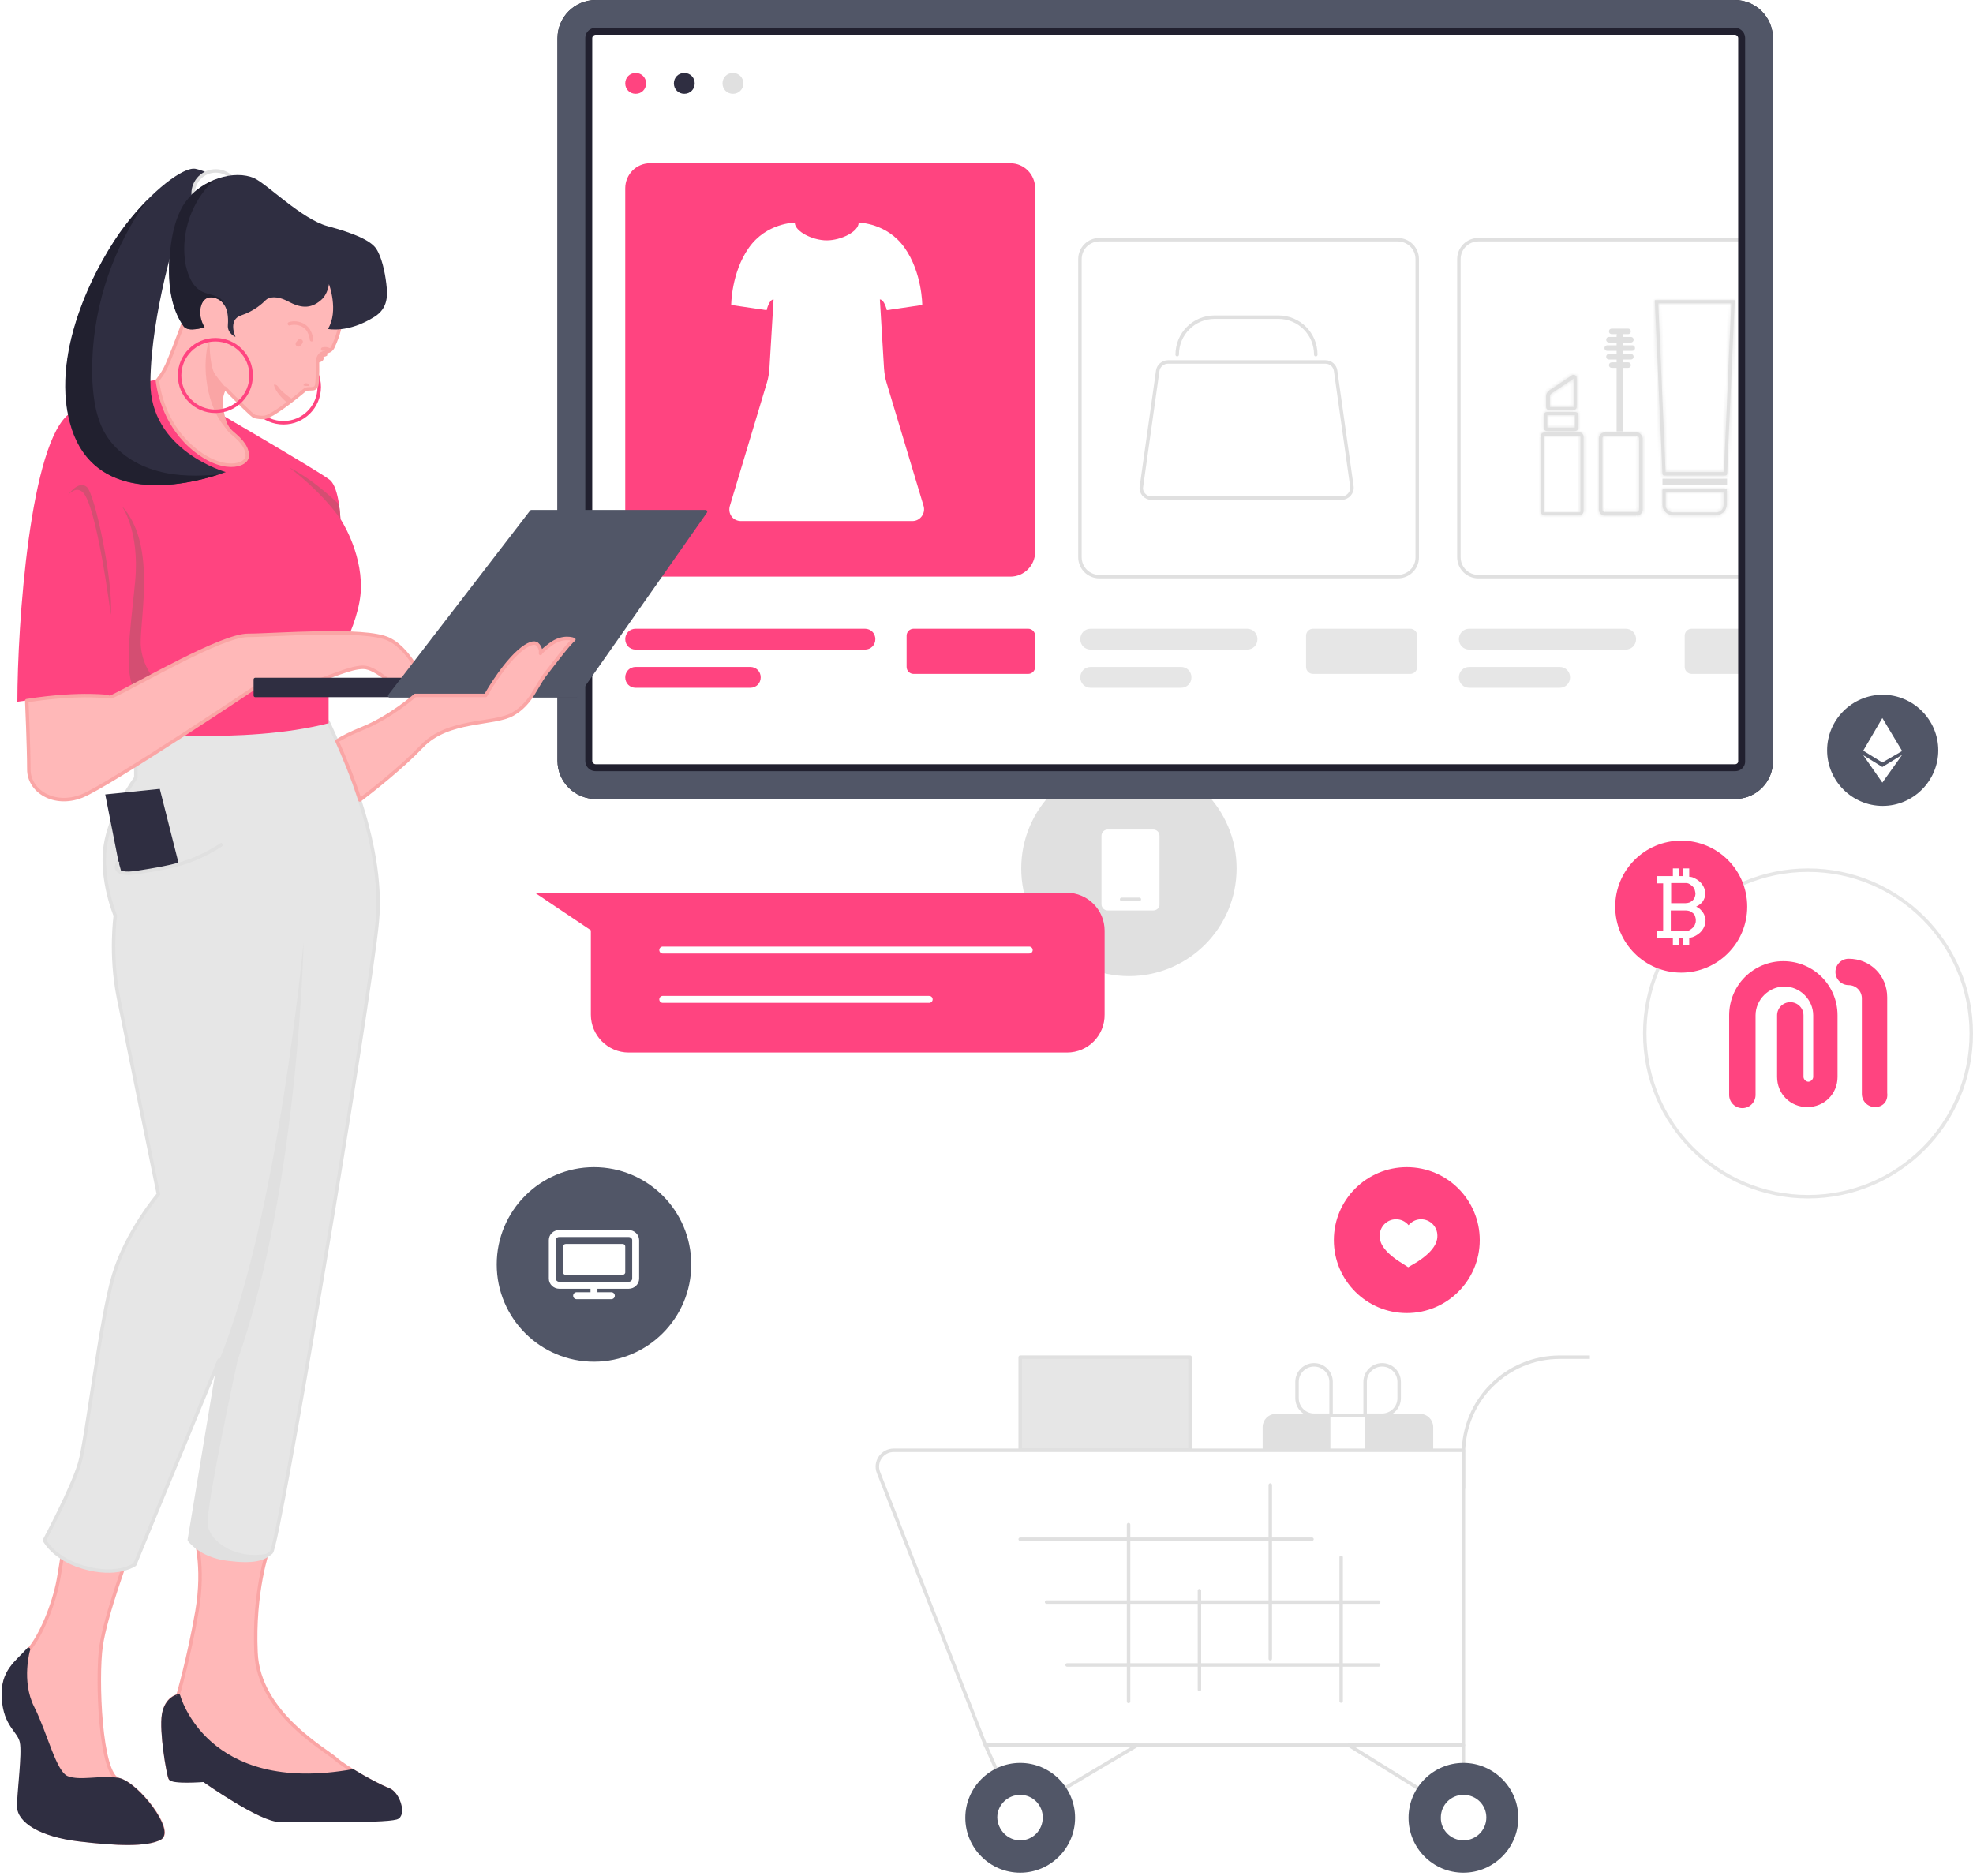<?xml version="1.0" encoding="utf-8"?>
<!-- Generator: Adobe Illustrator 24.1.3, SVG Export Plug-In . SVG Version: 6.00 Build 0)  -->
<svg version="1.1" id="图层_1" xmlns="http://www.w3.org/2000/svg" xmlns:xlink="http://www.w3.org/1999/xlink" x="0px" y="0px"
	 viewBox="0 0 568 540" style="enable-background:new 0 0 568 540;" xml:space="preserve">
<style type="text/css">
	.st0{fill:#515667;}
	.st1{fill:#FFFFFF;}
	.st2{fill:#FF4480;}
	.st3{fill:#FFFFFF;stroke:#E6E6E6;}
	.st4{fill:#515667;stroke:#FFFFFF;stroke-width:2;stroke-linejoin:round;stroke-miterlimit:10;}
	.st5{fill:none;stroke:#FFFFFF;stroke-width:2;stroke-linecap:round;stroke-linejoin:round;stroke-miterlimit:10;}
	.st6{fill:none;stroke:#FFFFFF;stroke-width:2;stroke-linejoin:round;stroke-miterlimit:10;}
	.st7{fill:#E0E0E0;}
	.st8{fill:none;stroke:#E0E0E0;stroke-linecap:round;stroke-miterlimit:10;}
	.st9{fill:#E6E6E6;}
	.st10{fill:none;stroke:#E0E0E0;stroke-linejoin:round;stroke-miterlimit:10;}
	.st11{fill:#FFFFFF;filter:url(#Adobe_OpacityMaskFilter);}
	.st12{mask:url(#path-40-inside-1_13_4223_1_);fill:#E0E0E0;}
	.st13{fill:#FFFFFF;filter:url(#Adobe_OpacityMaskFilter_1_);}
	.st14{mask:url(#path-42-inside-2_13_4223_1_);fill:#E0E0E0;}
	.st15{fill:#FFFFFF;filter:url(#Adobe_OpacityMaskFilter_2_);}
	.st16{mask:url(#path-44-inside-3_13_4223_1_);fill:#E0E0E0;}
	.st17{fill:#FFFFFF;filter:url(#Adobe_OpacityMaskFilter_3_);}
	.st18{mask:url(#path-46-inside-4_13_4223_1_);fill:#E0E0E0;}
	.st19{fill:#FFFFFF;filter:url(#Adobe_OpacityMaskFilter_4_);}
	.st20{mask:url(#path-48-inside-5_13_4223_1_);fill:#E0E0E0;}
	.st21{fill:#E0E0E0;stroke:#E0E0E0;}
	.st22{fill:#FFFFFF;filter:url(#Adobe_OpacityMaskFilter_5_);}
	.st23{mask:url(#path-51-inside-6_13_4223_1_);fill:#E0E0E0;}
	.st24{fill:none;stroke:#21202F;stroke-width:10;stroke-linejoin:round;stroke-miterlimit:10;}
	.st25{fill:none;stroke:#515667;stroke-width:8;stroke-linejoin:round;stroke-miterlimit:10;}
	.st26{fill:#2F2E41;}
	.st27{fill:#FAA5A5;}
	.st28{fill:#FFB8B8;stroke:#FAA5A5;stroke-linejoin:round;stroke-miterlimit:10;}
	.st29{fill:#2F2E41;stroke:#2F2E41;stroke-linejoin:round;stroke-miterlimit:10;}
	.st30{fill:#E6E6E6;stroke:#E0E0E0;stroke-linejoin:round;stroke-miterlimit:10;}
	.st31{fill:#FFFFFF;stroke:#E0E0E0;stroke-linejoin:round;stroke-miterlimit:10;}
	.st32{fill:none;stroke:#FF4480;stroke-miterlimit:10;}
	.st33{fill:#D44E72;}
	.st34{fill:#515667;stroke:#515667;stroke-linejoin:round;stroke-miterlimit:10;}
	.st35{fill:none;stroke:#FAA5A5;stroke-linecap:round;stroke-miterlimit:10;}
	.st36{fill:#21202F;}
	.st37{fill:#E0E0E0;stroke:#E0E0E0;stroke-linejoin:round;stroke-miterlimit:10;}
	.st38{fill:none;stroke:#E0E0E0;stroke-linecap:round;stroke-linejoin:round;stroke-miterlimit:10;}
	.st39{fill:none;stroke:#FFFFFF;stroke-width:2;stroke-linecap:round;stroke-miterlimit:10;}
	.st40{fill:#FF4480;}
</style>
<path class="st0" d="M542,232c8.8,0,16-7.2,16-16s-7.2-16-16-16s-16,7.2-16,16S533.2,232,542,232z"/>
<path class="st1" d="M536.4,216.1l5.5,3.4l5.7-3.3l-5.7-9.5L536.4,216.1z"/>
<path class="st1" d="M536.4,217.4l5.5,7.9l5.7-8l-5.7,3.5L536.4,217.4z"/>
<circle class="st2" cx="405" cy="357" r="21"/>
<circle class="st3" cx="520.5" cy="297.5" r="47"/>
<path class="st2" d="M484,280c10.5,0,19-8.5,19-19s-8.5-19-19-19s-19,8.5-19,19S473.5,280,484,280z"/>
<path class="st1" d="M490.7,263.6c-0.1-0.4-0.3-0.7-0.5-1c-0.2-0.3-0.5-0.6-0.8-0.9c-0.3-0.3-0.7-0.5-1.1-0.7
	c0.8-0.4,1.5-0.9,1.9-1.5c0.4-0.6,0.7-1.3,0.7-2.1c0-0.7-0.1-1.4-0.4-2c-0.3-0.6-0.7-1.2-1.2-1.6c-0.5-0.5-1.1-0.8-1.7-1.1
	c-0.4-0.2-0.9-0.3-1.4-0.3h0.1V250h-1.8v2.2l0.5,0h-1.6V250h-1.8v2.2l-4.6,0v2.1h1.8V268h-1.8v2h4.6v2h1.8v-2h1.1v2h1.8v-2h-0.7
	c0.8,0,1.5-0.1,2.1-0.4c0.7-0.3,1.2-0.7,1.7-1.1c0.5-0.5,0.9-1,1.2-1.7c0.3-0.6,0.4-1.3,0.4-2.1C490.9,264.3,490.8,264,490.7,263.6z
	 M481.1,254.2h4.2c0.4,0,0.8,0.1,1.1,0.3c0.3,0.2,0.6,0.4,0.9,0.7c0.3,0.3,0.5,0.6,0.6,1c0.1,0.4,0.2,0.8,0.2,1.1
	c0,0.3-0.1,0.7-0.2,1c-0.1,0.3-0.3,0.6-0.6,0.9c-0.3,0.2-0.6,0.5-0.9,0.6c-0.3,0.1-0.7,0.2-1.1,0.2h-4.2L481.1,254.2L481.1,254.2z
	 M488,266c-0.1,0.4-0.3,0.7-0.6,1c-0.3,0.3-0.6,0.5-0.9,0.7c-0.3,0.2-0.7,0.3-1.1,0.3h-4.4v-5.9h4.4c0.4,0,0.8,0.1,1.1,0.2
	c0.3,0.1,0.6,0.4,0.9,0.6c0.3,0.2,0.5,0.5,0.6,0.9c0.1,0.3,0.2,0.7,0.2,1C488.2,265.2,488.2,265.6,488,266z"/>
<path class="st1" d="M405.4,364.8l-2.5-1.6c-5.7-3.7-5.7-6.4-5.7-7.5c0-2.6,2.1-4.7,4.7-4.7c1.4,0,2.7,0.6,3.6,1.7
	c0.9-1,2.1-1.7,3.6-1.7c2.6,0,4.7,2.1,4.7,4.7c0,1,0,3.8-5.7,7.5L405.4,364.8z"/>
<circle class="st0" cx="171" cy="364" r="28"/>
<path class="st4" d="M181,370H161c-1.1,0-2-0.9-2-1.9v-11.1c0-1.1,0.9-1.9,2-1.9H181c1.1,0,2,0.9,2,1.9v11.1
	C183,369.1,182.1,370,181,370z"/>
<path class="st5" d="M166,373h10"/>
<path class="st6" d="M171,370v3"/>
<path class="st1" d="M179.2,367h-16.3c-0.5,0-0.8-0.3-0.8-0.7v-7.5c0-0.4,0.4-0.7,0.8-0.7h16.3c0.5,0,0.8,0.3,0.8,0.7v7.5
	C180,366.7,179.6,367,179.2,367z"/>
<circle class="st7" cx="325" cy="250" r="31"/>
<path class="st1" d="M332,262.1h-13.1c-1,0-1.8-0.8-1.8-1.8v-19.7c0-1,0.8-1.8,1.8-1.8H332c1,0,1.8,0.8,1.8,1.8v19.7
	C333.9,261.3,333,262.1,332,262.1z"/>
<path class="st8" d="M322.9,258.9h5.1"/>
<path class="st1" d="M499.5,230H171.5c-6.1,0-11-4.9-11-11V11c0-6.1,4.9-11,11-11h327.9c6.1,0,11,4.9,11,11V219
	C510.5,225.1,505.6,230,499.5,230z"/>
<path class="st2" d="M263,181h33c1.1,0,2,0.9,2,2v9c0,1.1-0.9,2-2,2h-33c-1.1,0-2-0.9-2-2v-9C261,181.9,261.9,181,263,181z"/>
<path class="st9" d="M378,181h28c1.1,0,2,0.9,2,2v9c0,1.1-0.9,2-2,2h-28c-1.1,0-2-0.9-2-2v-9C376,181.9,376.9,181,378,181z"/>
<path class="st9" d="M487,181h18c1.1,0,2,0.9,2,2v9c0,1.1-0.9,2-2,2h-18c-1.1,0-2-0.9-2-2v-9C485,181.9,485.9,181,487,181z"/>
<path class="st2" d="M249,181h-66c-1.7,0-3,1.3-3,3s1.3,3,3,3h66c1.7,0,3-1.3,3-3S250.7,181,249,181z"/>
<path class="st2" d="M216,192h-33c-1.7,0-3,1.3-3,3s1.3,3,3,3h33c1.7,0,3-1.3,3-3S217.7,192,216,192z"/>
<path class="st9" d="M359,181h-45c-1.7,0-3,1.3-3,3s1.3,3,3,3h45c1.7,0,3-1.3,3-3S360.7,181,359,181z"/>
<path class="st9" d="M468,181h-45c-1.7,0-3,1.3-3,3s1.3,3,3,3h45c1.7,0,3-1.3,3-3S469.7,181,468,181z"/>
<path class="st9" d="M340,192h-26c-1.7,0-3,1.3-3,3s1.3,3,3,3h26c1.7,0,3-1.3,3-3S341.7,192,340,192z"/>
<path class="st9" d="M449,192h-26c-1.7,0-3,1.3-3,3s1.3,3,3,3h26c1.7,0,3-1.3,3-3S450.7,192,449,192z"/>
<path class="st2" d="M290.9,166H187.1c-3.9,0-7.1-3.2-7.1-7.2V54.2c0-4,3.2-7.2,7.1-7.2h103.8c3.9,0,7.1,3.2,7.1,7.2v104.7
	C298,162.8,294.8,166,290.9,166z"/>
<path class="st10" d="M402.4,166h-85.9c-3.1,0-5.6-2.5-5.6-5.6V74.6c0-3.1,2.5-5.6,5.6-5.6h85.9c3.1,0,5.6,2.5,5.6,5.6v85.9
	C408,163.5,405.5,166,402.4,166z"/>
<path class="st10" d="M501,166h-75.4c-3.1,0-5.6-2.5-5.6-5.6V74.6c0-3.1,2.5-5.6,5.6-5.6H501V166z"/>
<path class="st1" d="M220.8,110.1l-10.7,35.6c-0.6,2.2,0.9,4.3,3.2,4.3h49.4c2.2,0,3.8-2.2,3.2-4.3l-10.7-35.6
	c-0.4-1.3-0.6-2.7-0.7-4l-1.2-19.9c1.3,0,2,3.1,2,3.1l10.2-1.5c0,0,0-9.3-5.1-16.5c-5.1-7.2-13.2-7.2-13.2-7.2
	c0,2.6-5.1,5.1-9.2,5.1v0c-4.1,0-9.2-2.6-9.2-5.1c0,0-8.1,0-13.2,7.2c-5.1,7.2-5.1,16.5-5.1,16.5l10.2,1.5c0,0,0.7-3.1,2-3.1
	l-1.2,19.9C221.4,107.4,221.2,108.8,220.8,110.1z"/>
<path class="st10" d="M386.2,143.4h-54.7c-1.8,0-3.2-1.6-2.9-3.3l4.7-33.4c0.2-1.4,1.5-2.5,2.9-2.5h45.4c1.5,0,2.7,1.1,2.9,2.5
	l4.7,33.4C389.4,141.8,388,143.4,386.2,143.4z"/>
<path class="st8" d="M338.9,102.1c0-6,4.8-10.8,10.8-10.8H368c6,0,10.8,4.8,10.8,10.8"/>
<path class="st7" d="M454.7,125.5c0.1,0,0.3,0.1,0.3,0.3v21.4c0,0.1-0.1,0.3-0.3,0.3h-10c-0.1,0-0.3-0.1-0.3-0.3v-21.4
	c0-0.1,0.1-0.3,0.3-0.3H454.7z M454.7,124.5h-10c-0.7,0-1.2,0.5-1.2,1.2v21.4c0,0.7,0.5,1.2,1.2,1.2h10c0.7,0,1.2-0.5,1.2-1.2v-21.4
	C455.9,125.1,455.4,124.5,454.7,124.5z"/>
<defs>
	<filter id="Adobe_OpacityMaskFilter" filterUnits="userSpaceOnUse" x="442.5" y="123.5" width="14.5" height="25.8">
		<feColorMatrix  type="matrix" values="1 0 0 0 0  0 1 0 0 0  0 0 1 0 0  0 0 0 1 0"/>
	</filter>
</defs>
<mask maskUnits="userSpaceOnUse" x="442.5" y="123.5" width="14.5" height="25.8" id="path-40-inside-1_13_4223_1_">
	<path class="st11" d="M454.7,125.5c0.1,0,0.3,0.1,0.3,0.3v21.4c0,0.1-0.1,0.3-0.3,0.3h-10c-0.1,0-0.3-0.1-0.3-0.3v-21.4
		c0-0.1,0.1-0.3,0.3-0.3H454.7z M454.7,124.5h-10c-0.7,0-1.2,0.5-1.2,1.2v21.4c0,0.7,0.5,1.2,1.2,1.2h10c0.7,0,1.2-0.5,1.2-1.2
		v-21.4C455.9,125.1,455.4,124.5,454.7,124.5z"/>
</mask>
<path class="st12" d="M455.9,125.8l-1,0l0,0v0H455.9z M454.7,126.5c-0.4,0-0.7-0.3-0.7-0.7h2c0-0.7-0.6-1.3-1.3-1.3V126.5z
	 M454,125.8v21.4h2v-21.4H454z M454,147.2c0-0.4,0.3-0.7,0.7-0.7v2c0.7,0,1.3-0.6,1.3-1.3H454z M454.7,146.4h-10v2h10V146.4z
	 M444.7,146.4c0.4,0,0.7,0.3,0.7,0.7h-2c0,0.7,0.6,1.3,1.3,1.3V146.4z M445.4,147.2v-21.4h-2v21.4H445.4z M445.4,125.8
	c0,0.4-0.3,0.7-0.7,0.7v-2c-0.7,0-1.3,0.6-1.3,1.3H445.4z M444.7,126.5h10v-2h-10V126.5z M454.7,123.5h-10v2h10V123.5z M444.7,123.5
	c-1.2,0-2.2,1-2.2,2.2h2c0-0.1,0.1-0.2,0.2-0.2V123.5z M442.5,125.8v21.4h2v-21.4H442.5z M442.5,147.2c0,1.2,1,2.2,2.2,2.2v-2
	c-0.1,0-0.2-0.1-0.2-0.2H442.5z M444.7,149.4h10v-2h-10V149.4z M454.7,149.4c1.2,0,2.2-1,2.2-2.2h-2c0,0.1-0.1,0.2-0.2,0.2V149.4z
	 M456.9,147.2v-21.4h-2v21.4H456.9z M456.9,125.8c0-1.2-1-2.2-2.2-2.2v2c0.1,0,0.2,0.1,0.2,0.2L456.9,125.8z"/>
<path class="st7" d="M453.4,119.5L453.4,119.5v3.6l-8,0l0-3.6H453.4z M453.4,118.6h-8c-0.5,0-1,0.4-1,1v3.5c0,0.5,0.4,1,1,1h8
	c0.5,0,1-0.4,1-1v-3.5C454.4,119,454,118.6,453.4,118.6z"/>
<defs>
	<filter id="Adobe_OpacityMaskFilter_1_" filterUnits="userSpaceOnUse" x="443.5" y="117.6" width="11.9" height="7.5">
		<feColorMatrix  type="matrix" values="1 0 0 0 0  0 1 0 0 0  0 0 1 0 0  0 0 0 1 0"/>
	</filter>
</defs>
<mask maskUnits="userSpaceOnUse" x="443.5" y="117.6" width="11.9" height="7.5" id="path-42-inside-2_13_4223_1_">
	<path class="st13" d="M453.4,119.5L453.4,119.5v3.6l-8,0l0-3.6H453.4z M453.4,118.6h-8c-0.5,0-1,0.4-1,1v3.5c0,0.5,0.4,1,1,1h8
		c0.5,0,1-0.4,1-1v-3.5C454.4,119,454,118.6,453.4,118.6z"/>
</mask>
<path class="st14" d="M453.4,119.5l0.7-0.7l-0.3-0.3h-0.4V119.5z M453.4,119.6l1,0l0-0.4l-0.3-0.3L453.4,119.6z M453.4,123.1l0,1
	l1,0l0-1L453.4,123.1z M445.4,123.1l-1,0l0,1l1,0L445.4,123.1z M445.4,119.5v-1h-1l0,1L445.4,119.5z M454.4,119.6l-1,0l0,0v0H454.4z
	 M452.7,120.3L452.7,120.3l1.4-1.4l0,0L452.7,120.3z M452.4,119.6l0,3.6l2,0l0-3.6L452.4,119.6z M453.4,122.1l-8,0l0,2l8,0
	L453.4,122.1z M446.4,123.1l0-3.6l-2,0l0,3.6L446.4,123.1z M445.4,120.5h8v-2h-8V120.5z M453.4,117.6h-8v2h8V117.6z M445.4,117.6
	c-1.1,0-2,0.9-2,2h2c0,0,0,0,0,0c0,0,0,0,0,0c0,0,0,0,0,0c0,0,0,0,0,0V117.6z M443.5,119.6v3.5h2v-3.5H443.5z M443.5,123.1
	c0,1.1,0.9,2,2,2v-2c0,0,0,0,0,0s0,0,0,0c0,0,0,0,0,0c0,0,0,0,0,0H443.5z M445.4,125.1h8v-2h-8V125.1z M453.4,125.1c1.1,0,2-0.9,2-2
	h-2c0,0,0,0,0,0c0,0,0,0,0,0c0,0,0,0,0,0c0,0,0,0,0,0V125.1z M455.4,123.1v-3.5h-2v3.5H455.4z M455.4,119.6c0-1.1-0.9-2-2-2v2
	c0,0,0,0,0,0c0,0,0,0,0,0c0,0,0,0,0,0c0,0,0,0,0,0L455.4,119.6z"/>
<path class="st7" d="M453,109l0,8.2l-6.8,0v-3.1c0-0.3,0.2-0.6,0.4-0.8L453,109z M453.1,107.9c-0.2,0-0.3,0-0.5,0.1l-6.6,4.4
	c-0.5,0.4-0.9,1-0.9,1.6v3.1c0,0.5,0.4,1,1,1h6.8c0.5,0,1-0.4,1-1v-8.4C453.9,108.3,453.5,107.9,453.1,107.9z"/>
<defs>
	<filter id="Adobe_OpacityMaskFilter_2_" filterUnits="userSpaceOnUse" x="444.2" y="106.9" width="10.8" height="12.2">
		<feColorMatrix  type="matrix" values="1 0 0 0 0  0 1 0 0 0  0 0 1 0 0  0 0 0 1 0"/>
	</filter>
</defs>
<mask maskUnits="userSpaceOnUse" x="444.2" y="106.9" width="10.8" height="12.2" id="path-44-inside-3_13_4223_1_">
	<path class="st15" d="M453,109l0,8.2l-6.8,0v-3.1c0-0.3,0.2-0.6,0.4-0.8L453,109z M453.1,107.9c-0.2,0-0.3,0-0.5,0.1l-6.6,4.4
		c-0.5,0.4-0.9,1-0.9,1.6v3.1c0,0.5,0.4,1,1,1h6.8c0.5,0,1-0.4,1-1v-8.4C453.9,108.3,453.5,107.9,453.1,107.9z"/>
</mask>
<path class="st16" d="M453,109l1,0l0-1.9l-1.6,1L453,109z M453,117.2l0,1l1,0l0-1L453,117.2z M446.1,117.2h-1v1l1,0L446.1,117.2z
	 M446.6,113.3l-0.6-0.8l0,0l0,0L446.6,113.3z M452.6,108.1l-0.5-0.8l0,0l0,0L452.6,108.1z M446,112.5l0.6,0.8l0,0L446,112.5z
	 M452,109l0,8.2l2,0l0-8.2L452,109z M453,116.2l-6.8,0l0,2l6.8,0L453,116.2z M447.1,117.2v-3.1h-2v3.1H447.1z M447.1,114.1
	C447.1,114.1,447.1,114.1,447.1,114.1C447.1,114.1,447.1,114.1,447.1,114.1C447.1,114.1,447.1,114.1,447.1,114.1
	C447.1,114.1,447.1,114.1,447.1,114.1l-1.1-1.7c-0.5,0.4-0.9,1-0.9,1.7H447.1z M447.1,114.1l6.4-4.3l-1.1-1.7l-6.4,4.3L447.1,114.1z
	 M453.1,106.9c-0.4,0-0.7,0.1-1,0.3l1.1,1.7c0,0,0,0-0.1,0V106.9z M452.1,107.2l-6.6,4.4l1.1,1.7l6.6-4.4L452.1,107.2z M445.5,111.7
	c-0.8,0.5-1.3,1.5-1.3,2.5h2c0-0.3,0.2-0.6,0.4-0.8L445.5,111.7z M444.2,114.1v3.1h2v-3.1H444.2z M444.2,117.2c0,1.1,0.9,2,2,2v-2
	c0,0,0,0,0,0c0,0,0,0,0,0c0,0,0,0,0,0c0,0,0,0,0,0H444.2z M446.1,119.1h6.8v-2h-6.8V119.1z M453,119.1c1.1,0,2-0.9,2-2h-2
	c0,0,0,0,0,0c0,0,0,0,0,0c0,0,0,0,0,0c0,0,0,0,0,0V119.1z M454.9,117.2v-8.4h-2v8.4H454.9z M454.9,108.8c0-1.1-0.9-1.8-1.8-1.8v2
	c0,0-0.1,0-0.1,0c0,0,0-0.1,0-0.1H454.9z"/>
<path class="st7" d="M471.2,125.5c0.4,0,0.7,0.3,0.7,0.7v20.5c0,0.4-0.3,0.7-0.7,0.7h-9.2c-0.4,0-0.7-0.3-0.7-0.7v-20.5
	c0-0.4,0.3-0.7,0.7-0.7H471.2z M471.2,124.5h-9.2c-0.9,0-1.7,0.7-1.7,1.7v20.5c0,0.9,0.7,1.7,1.7,1.7h9.2c0.9,0,1.7-0.7,1.7-1.7
	v-20.5C472.8,125.3,472.1,124.5,471.2,124.5z"/>
<defs>
	<filter id="Adobe_OpacityMaskFilter_3_" filterUnits="userSpaceOnUse" x="459.3" y="123.5" width="14.6" height="25.8">
		<feColorMatrix  type="matrix" values="1 0 0 0 0  0 1 0 0 0  0 0 1 0 0  0 0 0 1 0"/>
	</filter>
</defs>
<mask maskUnits="userSpaceOnUse" x="459.3" y="123.5" width="14.6" height="25.8" id="path-46-inside-4_13_4223_1_">
	<path class="st17" d="M471.2,125.5c0.4,0,0.7,0.3,0.7,0.7v20.5c0,0.4-0.3,0.7-0.7,0.7h-9.2c-0.4,0-0.7-0.3-0.7-0.7v-20.5
		c0-0.4,0.3-0.7,0.7-0.7H471.2z M471.2,124.5h-9.2c-0.9,0-1.7,0.7-1.7,1.7v20.5c0,0.9,0.7,1.7,1.7,1.7h9.2c0.9,0,1.7-0.7,1.7-1.7
		v-20.5C472.8,125.3,472.1,124.5,471.2,124.5z"/>
</mask>
<path class="st18" d="M472.8,126.2h1v0L472.8,126.2z M471.2,126.5c-0.2,0-0.3-0.1-0.3-0.3h2c0-0.9-0.8-1.7-1.7-1.7V126.5z
	 M470.9,126.2v20.5h2v-20.5H470.9z M470.9,146.7c0-0.2,0.1-0.3,0.3-0.3v2c0.9,0,1.7-0.8,1.7-1.7H470.9z M471.2,146.4h-9.2v2h9.2
	V146.4z M461.9,146.4c0.2,0,0.3,0.1,0.3,0.3h-2c0,0.9,0.8,1.7,1.7,1.7V146.4z M462.2,146.7v-20.5h-2v20.5H462.2z M462.2,126.2
	c0,0.2-0.1,0.3-0.3,0.3v-2c-0.9,0-1.7,0.8-1.7,1.7H462.2z M461.9,126.5h9.2v-2h-9.2V126.5z M471.2,123.5h-9.2v2h9.2V123.5z
	 M461.9,123.5c-1.5,0-2.7,1.2-2.7,2.7h2c0-0.4,0.3-0.7,0.7-0.7V123.5z M459.3,126.2v20.5h2v-20.5H459.3z M459.3,146.7
	c0,1.5,1.2,2.7,2.7,2.7v-2c-0.4,0-0.7-0.3-0.7-0.7H459.3z M461.9,149.4h9.2v-2h-9.2V149.4z M471.2,149.4c1.5,0,2.7-1.2,2.7-2.7h-2
	c0,0.4-0.3,0.7-0.7,0.7V149.4z M473.8,146.7v-20.5h-2v20.5H473.8z M473.8,126.2c0-1.5-1.2-2.7-2.7-2.7v2c0.4,0,0.7,0.3,0.7,0.7
	L473.8,126.2z"/>
<path class="st7" d="M496.2,141.7v3.7c0,1.1-0.9,2.1-2.1,2.1h-12.5c-1.1,0-2.1-0.9-2.1-2.1v-3.7H496.2z M496.8,140.7H479
	c-0.2,0-0.4,0.2-0.4,0.4v4.2c0,1.7,1.4,3,3,3h12.5c1.7,0,3-1.4,3-3v-4.2C497.2,140.9,497,140.7,496.8,140.7z"/>
<defs>
	<filter id="Adobe_OpacityMaskFilter_4_" filterUnits="userSpaceOnUse" x="477.6" y="139.7" width="20.6" height="9.7">
		<feColorMatrix  type="matrix" values="1 0 0 0 0  0 1 0 0 0  0 0 1 0 0  0 0 0 1 0"/>
	</filter>
</defs>
<mask maskUnits="userSpaceOnUse" x="477.6" y="139.7" width="20.6" height="9.7" id="path-48-inside-5_13_4223_1_">
	<path class="st19" d="M496.2,141.7v3.7c0,1.1-0.9,2.1-2.1,2.1h-12.5c-1.1,0-2.1-0.9-2.1-2.1v-3.7H496.2z M496.8,140.7H479
		c-0.2,0-0.4,0.2-0.4,0.4v4.2c0,1.7,1.4,3,3,3h12.5c1.7,0,3-1.4,3-3v-4.2C497.2,140.9,497,140.7,496.8,140.7z"/>
</mask>
<path class="st20" d="M496.2,141.7h1v-1h-1V141.7z M479.6,141.7v-1h-1v1H479.6z M497.2,141.1h1H497.2z M495.2,141.7v3.7h2v-3.7
	H495.2z M495.2,145.4c0,0.6-0.5,1.1-1.1,1.1v2c1.7,0,3.1-1.4,3.1-3.1H495.2z M494.2,146.4h-12.5v2h12.5V146.4z M481.6,146.4
	c-0.6,0-1.1-0.5-1.1-1.1h-2c0,1.7,1.4,3.1,3.1,3.1V146.4z M480.6,145.4v-3.7h-2v3.7H480.6z M479.6,142.7h16.7v-2h-16.7V142.7z
	 M496.8,139.7H479v2h17.7V139.7z M479,139.7c-0.8,0-1.4,0.6-1.4,1.4h2c0,0.3-0.3,0.6-0.6,0.6V139.7z M477.6,141.1v4.2h2v-4.2H477.6z
	 M477.6,145.4c0,2.2,1.8,4,4,4v-2c-1.1,0-2-0.9-2-2H477.6z M481.6,149.4h12.5v-2h-12.5V149.4z M494.2,149.4c2.2,0,4-1.8,4-4h-2
	c0,1.1-0.9,2-2,2V149.4z M498.2,145.4v-4.2h-2v4.2H498.2z M498.2,141.1c0-0.8-0.6-1.4-1.4-1.4v2c-0.3,0-0.6-0.3-0.6-0.6H498.2z"/>
<path class="st21" d="M479.1,139.1v-0.8h17.6v0.8H479.1z"/>
<path class="st7" d="M498.4,87.3l-2.1,48.6h-16.8l-2.1-48.6H498.4z M499.4,86.4h-23l2.2,50c0,0.3,0.2,0.5,0.5,0.5h17.6
	c0.3,0,0.5-0.2,0.5-0.5L499.4,86.4z"/>
<defs>
	<filter id="Adobe_OpacityMaskFilter_5_" filterUnits="userSpaceOnUse" x="475.4" y="85.4" width="25.1" height="52.5">
		<feColorMatrix  type="matrix" values="1 0 0 0 0  0 1 0 0 0  0 0 1 0 0  0 0 0 1 0"/>
	</filter>
</defs>
<mask maskUnits="userSpaceOnUse" x="475.4" y="85.4" width="25.1" height="52.5" id="path-51-inside-6_13_4223_1_">
	<path class="st22" d="M498.4,87.3l-2.1,48.6h-16.8l-2.1-48.6H498.4z M499.4,86.4h-23l2.2,50c0,0.3,0.2,0.5,0.5,0.5h17.6
		c0.3,0,0.5-0.2,0.5-0.5L499.4,86.4z"/>
</mask>
<path class="st23" d="M498.4,87.3l1,0l0-1h-1V87.3z M496.3,135.9v1h1l0-1L496.3,135.9z M479.5,135.9l-1,0l0,1h1V135.9z M477.4,87.3
	v-1h-1l0,1L477.4,87.3z M499.4,86.4l1,0l0-1h-1V86.4z M476.4,86.4v-1h-1l0,1L476.4,86.4z M478.6,136.4l1,0v0L478.6,136.4z
	 M497.2,136.4l1,0.1l0,0v0L497.2,136.4z M497.4,87.3l-2.1,48.6l2,0.1l2.1-48.6L497.4,87.3z M496.3,134.9h-16.8v2h16.8V134.9z
	 M480.5,135.8l-2.1-48.6l-2,0.1l2.1,48.6L480.5,135.8z M477.4,88.3h21v-2h-21V88.3z M499.4,85.4h-23v2h23V85.4z M475.4,86.4l2.2,50
	l2-0.1l-2.2-50L475.4,86.4z M477.6,136.4c0,0.8,0.7,1.4,1.5,1.4v-2c0.2,0,0.5,0.2,0.5,0.5L477.6,136.4z M479.1,137.8h17.6v-2h-17.6
	V137.8z M496.7,137.8c0.8,0,1.4-0.6,1.5-1.4l-2-0.1c0-0.2,0.2-0.5,0.5-0.5V137.8z M498.2,136.4l2.2-50l-2-0.1l-2.2,50L498.2,136.4z"
	/>
<path class="st21" d="M466.2,96.1h0.5v27.6h-0.8V96.4C465.9,96.2,466.1,96.1,466.2,96.1z"/>
<path class="st21" d="M464,95.1h4.7c0.2,0,0.3,0.1,0.3,0.3c0,0.2-0.1,0.3-0.3,0.3H464c-0.2,0-0.3-0.1-0.3-0.3
	C463.7,95.2,463.8,95.1,464,95.1z"/>
<path class="st21" d="M463.2,97.5h6.3c0.2,0,0.3,0.1,0.3,0.3c0,0.2-0.1,0.3-0.3,0.3h-6.3c-0.2,0-0.3-0.1-0.3-0.3
	C462.9,97.6,463,97.5,463.2,97.5z"/>
<path class="st21" d="M462.7,99.9h7.2c0.2,0,0.3,0.1,0.3,0.3c0,0.2-0.1,0.3-0.3,0.3h-7.2c-0.2,0-0.3-0.1-0.3-0.3
	C462.4,100.1,462.5,99.9,462.7,99.9z"/>
<path class="st21" d="M463.2,102.4h6.3c0.2,0,0.3,0.1,0.3,0.3c0,0.2-0.1,0.3-0.3,0.3h-6.3c-0.2,0-0.3-0.1-0.3-0.3
	C462.9,102.5,463,102.4,463.2,102.4z"/>
<path class="st21" d="M464,104.8h4.7c0.2,0,0.3,0.1,0.3,0.3c0,0.2-0.1,0.3-0.3,0.3H464c-0.2,0-0.3-0.1-0.3-0.3
	C463.7,105,463.8,104.8,464,104.8z"/>
<path class="st24" d="M499.5,225H171.5c-3.3,0-6-2.7-6-6V11c0-3.3,2.7-6,6-6h327.9c3.3,0,6,2.7,6,6V219
	C505.5,222.3,502.8,225,499.5,225z"/>
<path class="st25" d="M499.5,226H171.5c-3.9,0-7-3.1-7-7V11c0-3.9,3.1-7,7-7h327.9c3.9,0,7,3.1,7,7V219
	C506.5,222.9,503.4,226,499.5,226z"/>
<path class="st2" d="M183,27c1.7,0,3-1.3,3-3s-1.3-3-3-3s-3,1.3-3,3S181.3,27,183,27z"/>
<path class="st26" d="M197,27c1.7,0,3-1.3,3-3s-1.3-3-3-3s-3,1.3-3,3S195.3,27,197,27z"/>
<path class="st7" d="M211,27c1.7,0,3-1.3,3-3s-1.3-3-3-3s-3,1.3-3,3S209.3,27,211,27z"/>
<path class="st27" d="M91.9,101.2c0,0,1.2-0.2,2.4,1c0,0-0.3,0.5-1.2,0.5c0,0,0.4,0.9-0.6,1.4s-2.2,0.4-2.5-0.3
	c-0.3-0.7-0.4-2.4,0-2.6c0.4-0.2,0.8-0.5,0.8-0.5L91.9,101.2z"/>
<path class="st28" d="M19.1,439c0,0-1,8.7-2.3,15.8c-1.3,7.1-5.1,16.3-8.5,20.1c-3.4,3.8-7.8,6.1-7.2,14c0.5,7.9,4.5,9.2,5.2,12.6
	s-0.8,14.2-0.8,18.5c0,4.3,6.4,8.3,17.3,9.6s19.3,1.6,23.3-0.4c4-2.1-6.5-15.7-11.9-16.9c-5.4-1.2-6.4-29.3-5.1-38.4s8-26.9,8-26.9
	L19.1,439z"/>
<path class="st28" d="M56.1,442c0,0,2.9,8.6,0.6,21.9s-5.5,24.3-5.5,24.3s-3.3,0.5-4.1,5.3c-0.8,4.8,1.3,17,1.8,18.3
	c0.5,1.3,9.7,0.6,9.7,0.6s16.5,11.7,21.9,11.5c5.4-0.2,29.3,0.5,33.5-0.7c2.5-0.7,0.6-7.1-2.3-8.1s-12.4-6.3-15.1-8.8
	c-2.7-2.5-22.2-13.1-22.9-30.6c-0.8-17.6,3.5-29.6,3.5-29.6L56.1,442z"/>
<path class="st29" d="M47.1,493.6c-0.8,4.8,1.3,17,1.9,18.3c0.5,1.3,9.7,0.6,9.7,0.6s16.5,11.7,21.9,11.5c5.4-0.2,29.3,0.5,33.5-0.7
	c2.5-0.7,0.6-7.1-2.3-8.1c-1.9-0.7-6.5-3.1-10.2-5.4c-42.5,7.6-50.2-21.6-50.2-21.6S47.9,488.8,47.1,493.6z"/>
<path class="st29" d="M1,488.9c0.5,7.9,4.5,9.2,5.2,12.6s-0.8,14.2-0.8,18.5c0,4.3,6.4,8.3,17.3,9.6s19.3,1.6,23.3-0.4
	c3.9-2.1-6.5-15.7-11.9-16.9c-5.5-0.8-10.9,0.9-14.7-0.5c-3.7-1.3-6.1-12.5-10-20.2c-3.9-7.7-1.2-16.8-1.2-16.8
	C4.9,478.6,0.5,481,1,488.9z"/>
<path class="st30" d="M39.1,214.1v9.8c0,0-7.4,9.9-8.8,19.7c-1.4,9.7,2.9,20,2.9,20s-1.6,11.1,0.9,23.6
	c2.5,12.5,11.5,56.6,11.5,56.6s-9.1,10.6-12.9,23.3S25,413.9,23,421s-10.2,22.4-10.2,22.4s3.4,6.8,15,8.6c7.2,1.1,11-1.6,11-1.6
	l24.3-58.9l-8.6,51.8c0,0,3.1,4.5,10.9,5.5c7.8,1,10.5,0,12.7-1.9s28.2-157.5,30.5-181.4c2.3-23.9-11.4-51.5-14-57.4
	c-2.7-5.9-35.5-5.2-35.5-5.2l-21.5,4.6L39.1,214.1z"/>
<path class="st7" d="M59.8,438.8c-0.5-5.3,8.6-47.2,8.6-47.2C86,341.4,87.4,271.2,87.4,271.2s-7.4,79.4-24.3,120.4l-8.6,51.8
	c0,0,3.1,4.5,10.9,5.5c7.8,1,10.5,0,12.7-1.9C68.7,449.5,60.3,444.1,59.8,438.8z"/>
<path class="st26" d="M34.1,248l-3.8-19.3l15.7-1.6l6.9,27.3L37,258.5L34.1,248z"/>
<path class="st9" d="M34.1,248c-0.1,0.1-3,4.6,5.8,3.1c8.8-1.4,15.2-2.3,24.1-8.1c0,0-2.2,24.8-2.5,27s-17.9,8.3-19.3,8.2
	c-1.4-0.1-4.2-0.9-5.1-3.4c-0.9-2.5-5-22.4-5-22.4l0.5-5.5L34.1,248z"/>
<path class="st10" d="M34.1,248c-0.1,0.1-3,4.6,5.8,3.1c8.8-1.4,15.2-2.3,24.1-8.1"/>
<path class="st2" d="M45.4,109.3c0,0-13.6,1.7-25.2,9.6C8.6,126.9,5,180.1,5,202c0,0,20.5-3,30.4-0.9v9.7c0,0,34.9,3.7,59.2-2.6
	v-13.9c0,0,9.1-14.2,9.3-25S98,149.4,98,149.4s-0.3-8.9-3-11.2c-2.7-2.3-39.1-23.4-39.1-23.4L45.4,109.3z"/>
<path class="st26" d="M61,50.9c0,0-1.2-1.6-4.7-2.3S43.6,55,36,64.9c-7.6,9.9-21.6,35.4-15.9,56.8c5.7,21.4,27.8,20.2,44.9,14.2
	c0,0-21.9-6.1-21.7-26c0.2-19.9,8-44.1,8-44.1L61,50.9z"/>
<path class="st31" d="M62.1,62.2c3.6,0,6.5-2.9,6.5-6.5c0-3.6-2.9-6.5-6.5-6.5c-3.6,0-6.5,2.9-6.5,6.5
	C55.6,59.3,58.5,62.2,62.1,62.2z"/>
<path class="st32" d="M81.6,121.7c5.7,0,10.3-4.6,10.3-10.3c0-5.7-4.6-10.3-10.3-10.3c-5.7,0-10.3,4.6-10.3,10.3
	C71.3,117.1,75.9,121.7,81.6,121.7z"/>
<path class="st28" d="M73.3,119.9c1,0.2,2.1,0.4,3.1,0.2c2-0.4,8-5,11.3-7.8c0.6-0.5,1.5-0.3,2.3-0.4c0.6,0,1.1-0.5,1.2-1.1
	c0.3-2.1,0.2-6.3,0.2-6.7c0-0.5,0.3-1.8,1.2-2.3c0.4-0.2,1.2-0.4,1.7-0.6c0.7-0.2,1.2-0.6,1.5-1.2c1.9-4,2.2-6.8,2.2-6.8l3.2-4.7
	l-6-11.2l-33.5,2l-7.6,10.1c0,0-3.7,10.3-6,15.6c-0.7,1.5-1.5,2.9-2.4,4c-0.1,0.2-0.3,0.4-0.4,0.5c0.3,2.5,1.8,11.8,9.4,18.8
	c9,8.2,16.6,5.9,16.5,2.8c-0.1-3.1-2.9-5.2-4.7-6.8c-0.8-0.7-1.3-1.6-1.7-2.5c-0.3-0.9-0.6-1.9-0.8-3c-0.1-0.3-0.2-0.6-0.2-0.9
	c-0.5-2.3,0-4.6,0.9-6.2C68.2,115.2,72.6,119.7,73.3,119.9z"/>
<path class="st26" d="M73.2,51.3c-5.6-2.5-15,0.2-19.8,6.7c-4.8,6.4-5.2,18.7-4.5,24.7c0.7,6,2.6,9.3,3.9,11.2s6,0.3,6,0.3
	s-1.6-2.4-1.2-5.2c0.4-2.9,2.2-3.9,4.3-3.2c2.1,0.6,4.1,2.6,3.7,7.8C65.4,96,67.8,97,67.8,97s-2.3-4.9,1.6-6.2
	c3.9-1.3,6.2-3.5,7.1-4.4s3.1-1.4,6.5,0.4c3.4,1.8,6.3,2.3,9.4-0.4c2-1.7,2.3-4.6,2.3-4.6s2.9,7.7-0.3,12.9c0,0,5.8,1.3,13.4-3.5
	c4-2.5,3.8-6.3,3.4-9.6c-0.4-3.3-1.3-7.6-2.9-10s-6.5-4.5-14-6.5C86.9,63.1,76.9,53,73.2,51.3z"/>
<path class="st27" d="M70.9,128.9c-0.9-2.1-2.8-3.6-4.2-4.8c-0.8-0.7-1.3-1.6-1.7-2.5c-0.3-0.9-0.6-1.9-0.8-3c0,0,0-0.1,0-0.1
	c-0.1-0.2-0.1-0.4-0.2-0.7c0,0,0-0.1,0-0.1c0-0.1,0-0.2,0-0.3c0-0.3-0.1-0.6-0.1-0.9c0-0.2,0-0.4,0-0.6c0-0.2,0-0.3,0-0.5
	c0-0.2,0-0.4,0-0.6c0-0.2,0-0.3,0-0.4c0-0.3,0.1-0.6,0.2-0.9c0-0.1,0.1-0.2,0.1-0.3c0.1-0.2,0.1-0.4,0.2-0.6c0-0.1,0.1-0.2,0.1-0.3
	c0.1-0.3,0.2-0.6,0.4-0.8c-1.5-1.8-2.8-3.3-3.3-4.3c-1.2-2.4-1.3-8-1.3-9.7c-0.1,0.3-2.6,7.2,0.2,17.2
	C63.5,124.8,69.4,126.2,70.9,128.9z"/>
<path class="st32" d="M62,118.4c5.7,0,10.3-4.6,10.3-10.3c0-5.7-4.6-10.3-10.3-10.3c-5.7,0-10.3,4.6-10.3,10.3
	C51.7,113.8,56.3,118.4,62,118.4z"/>
<path class="st33" d="M35,145.6c0,0,5.3,7,3.9,21.9s-3.8,27.8,0.9,32.6l7.3-1.7c0,0-6.5-5.1-6.6-13.4
	C40.5,176.7,44.9,156.2,35,145.6z"/>
<path class="st33" d="M97.6,145.2c-3.5-3.3-8.7-7.8-14.3-10.6c0,0,8.9,6.5,14.7,14.8C98,149.4,97.9,147.5,97.6,145.2z"/>
<path class="st33" d="M19.6,142.5c0,0,3-4.4,5.4-2.3s7.7,27.7,6.9,36.8c0,0-4.1-32.1-8.2-35.4C21.7,139.9,19.6,142.5,19.6,142.5z"/>
<path class="st28" d="M7.7,201.7c0,0,0.6,13.6,0.6,19.8s7.2,10.8,15.2,7.7c7.9-3.1,52.5-33,52.5-33s11.1,0.9,14.9-0.1
	c3.8-1,10.1-4.1,13.8-4s9.8,6.2,9.8,6.2h8.3c0,0-4-11-10.9-14.3c-6.9-3.3-33-1.1-40.5-1.1c-7.6,0-30.7,13.6-39.3,17.7
	C32,200.7,23.7,199.2,7.7,201.7z"/>
<path class="st29" d="M165.9,195.6H73.5v4.6h92.4V195.6z"/>
<path class="st34" d="M165.9,200.3h-53.7l40.8-53h50.1L165.9,200.3z"/>
<path class="st28" d="M158.5,185.5c-2,1.5-2.7,2.2-2.9,2.6c0.1-0.5,0.1-1.7-1-2.7c-1.5-1.3-7.2,1.8-14.8,14.8h-20.3
	c0,0-7.1,6.3-15.4,9.6c-3.2,1.3-5.5,2.5-7.1,3.5c1.9,4.2,4.4,10.1,6.6,17c3.8-2.9,12.2-9.5,17.9-15.5c7.6-7.9,20.7-6.1,26.1-9.2
	c5.4-3.1,6.6-7.9,9.4-11.5c2.8-3.6,6.8-8.9,8.2-10C165.2,184.1,162.1,182.8,158.5,185.5z"/>
<path class="st27" d="M87.3,110.9c0,0,0.4,0.2,0.9,0.2c0.5,0,0.8,0.1,0.8-0.2c0-0.3-0.4-0.6-0.9-0.6
	C87.7,110.3,87.3,110.9,87.3,110.9z"/>
<path class="st27" d="M84.1,114.9c0.6,0.4-0.5,1.5-1,1.3c-0.5-0.2-3.6-2.9-4.2-5.2c-0.2-0.7,0.9-0.1,1.1,0.2
	C80.2,111.7,81.6,113.2,84.1,114.9z"/>
<path class="st35" d="M83.3,93.2c1.3-0.4,2.7-0.2,3.9,0.4c0.5,0.3,1,0.7,1.4,1.2c0.2,0.2,0.3,0.5,0.4,0.7c0.4,0.7,0.6,1.5,0.7,2.3"
	/>
<path class="st35" d="M92.9,100.5c0.6-0.2,1.4-0.1,1.9,0.2"/>
<path class="st27" d="M85.4,99.6c0.5,0.4,1,0.1,1.4-0.4c0.4-0.5,0.6-1,0.1-1.4c-0.5-0.4-1-0.2-1.4,0.4
	C85.1,98.6,84.9,99.2,85.4,99.6z"/>
<path class="st36" d="M45.4,135.6c-6-1.6-11.6-5.1-14.9-10.4c-2.8-4.6-3.6-10.1-3.9-15.4c-0.7-16.5,3.8-33.2,12.5-47.3
	c1.1-1.8,2.2-3.4,3.5-5.1c-2.2,2.2-4.4,4.7-6.5,7.5c-7.6,9.9-21.6,35.4-15.9,56.8c5.4,20.5,26.1,20.2,42.8,14.9
	C57.1,137.1,51.1,137.2,45.4,135.6z"/>
<path class="st36" d="M61.8,51.8c-3.2,1.3-6.2,3.4-8.3,6.2c-4.8,6.4-5.2,18.8-4.5,24.7c0.7,6,2.6,9.3,3.9,11.2s6,0.3,6,0.3
	s-1.6-2.4-1.2-5.2c0.4-2.9,2.2-3.9,4.3-3.2c1.1,0.3,2.1,1,2.8,2.3c-0.2-0.6-0.4-1.1-0.8-1.6c-1.4-1.6-3.8-1.6-5.7-2.5
	c-2.8-1.3-4.1-4.5-4.8-7.5c-1.6-8.2,1-17,6.6-23.1C60.4,53,61.1,52.4,61.8,51.8z"/>
<path class="st30" d="M342.6,390.7h-48.9v26.8h48.9V390.7z"/>
<path class="st37" d="M408.8,445.1h-41.5c-1.8,0-3.3-1.5-3.3-3.3v-31c0-1.8,1.5-3.3,3.3-3.3h41.5c1.8,0,3.3,1.5,3.3,3.3v31
	C412.1,443.6,410.6,445.1,408.8,445.1z"/>
<path class="st10" d="M378.3,392.9c2.7,0,4.9,2.2,4.9,4.9v9.6h-4.9c-2.7,0-4.9-2.2-4.9-4.9v-4.7
	C373.4,395.1,375.6,392.9,378.3,392.9z"/>
<path class="st10" d="M397.9,392.9c-2.7,0-4.9,2.2-4.9,4.9v9.6h4.9c2.7,0,4.9-2.2,4.9-4.9v-4.7C402.8,395.1,400.6,392.9,397.9,392.9
	z"/>
<rect x="383" y="408" class="st1" width="10" height="37"/>
<path class="st10" d="M421.3,428.6v-10.1c0-15.4,12.4-27.8,27.8-27.8h8.6"/>
<path class="st31" d="M421.3,502.4H283.7l-30.8-78.5c-1.2-3.1,1.1-6.4,4.4-6.4h164V502.4z"/>
<path class="st10" d="M283.7,502.4l9.2,20.5l34.5-20.5H283.7z"/>
<path class="st10" d="M421.3,502.4v20.5l-33-20.5H421.3z"/>
<path class="st0" d="M293.7,539.1c8.7,0,15.8-7.1,15.8-15.8c0-8.7-7.1-15.8-15.8-15.8c-8.7,0-15.8,7.1-15.8,15.8
	C277.9,532,285,539.1,293.7,539.1z"/>
<path class="st1" d="M293.7,529.8c3.6,0,6.5-2.9,6.5-6.6c0-3.6-2.9-6.5-6.5-6.5c-3.6,0-6.6,2.9-6.6,6.5
	C287.2,526.8,290.1,529.8,293.7,529.8z"/>
<path class="st0" d="M421.3,539.1c8.7,0,15.8-7.1,15.8-15.8c0-8.7-7.1-15.8-15.8-15.8c-8.7,0-15.8,7.1-15.8,15.8
	C405.5,532,412.5,539.1,421.3,539.1z"/>
<path class="st1" d="M421.3,529.8c3.6,0,6.6-2.9,6.6-6.6c0-3.6-2.9-6.5-6.6-6.5c-3.6,0-6.5,2.9-6.5,6.5
	C414.7,526.8,417.7,529.8,421.3,529.8z"/>
<path class="st38" d="M293.7,443.1h84"/>
<path class="st38" d="M301.3,461.2h95.6"/>
<path class="st38" d="M307.2,479.3h89.7"/>
<path class="st38" d="M324.9,438.9v50.9"/>
<path class="st38" d="M345.3,457.9v28.5"/>
<path class="st38" d="M365.7,427.5v50"/>
<path class="st38" d="M386.1,448.3v41.4"/>
<path class="st2" d="M307.2,303H181c-6,0-10.9-4.9-10.9-10.9v-24.3L154,257h26.5h126.6c6,0,10.9,4.9,10.9,10.9v24.1
	C318.1,298.1,313.2,303,307.2,303z"/>
<path class="st39" d="M190.8,273.5h105.5"/>
<path class="st39" d="M190.8,287.7h76.7"/>
<g>
	<g>
		<g>
			<g>
				<path class="st40" d="M520.3,318.7c-4.9,0-8.7-3.8-8.7-8.7v-17.7c0-2.1,1.7-3.8,3.8-3.8c2.1,0,3.8,1.7,3.8,3.8V310
					c0,0.7,0.7,1.4,1.4,1.4s1.4-0.7,1.4-1.4v-17.7c0-4.5-3.8-8.3-8.3-8.3c-4.5,0-8.3,3.8-8.3,8.3v22.9c0,2.1-1.7,3.8-3.8,3.8
					c-2.1,0-3.8-1.7-3.8-3.8v-22.9c0-8.7,7-15.6,15.6-15.6s15.6,6.9,15.6,15.6V310C529,314.9,525.2,318.7,520.3,318.7z"/>
			</g>
		</g>
		<g>
			<g>
				<path class="st40" d="M539.8,318.7c-2.1,0-3.8-1.7-3.8-3.8v-27.5c0-2.1-1.7-3.8-3.8-3.8c-2.1,0-3.8-1.7-3.8-3.8s1.7-3.8,3.8-3.8
					c6.3,0,11.1,4.9,11.1,11.1v27.5C543.6,317.3,541.8,318.7,539.8,318.7z"/>
			</g>
		</g>
	</g>
</g>
</svg>
